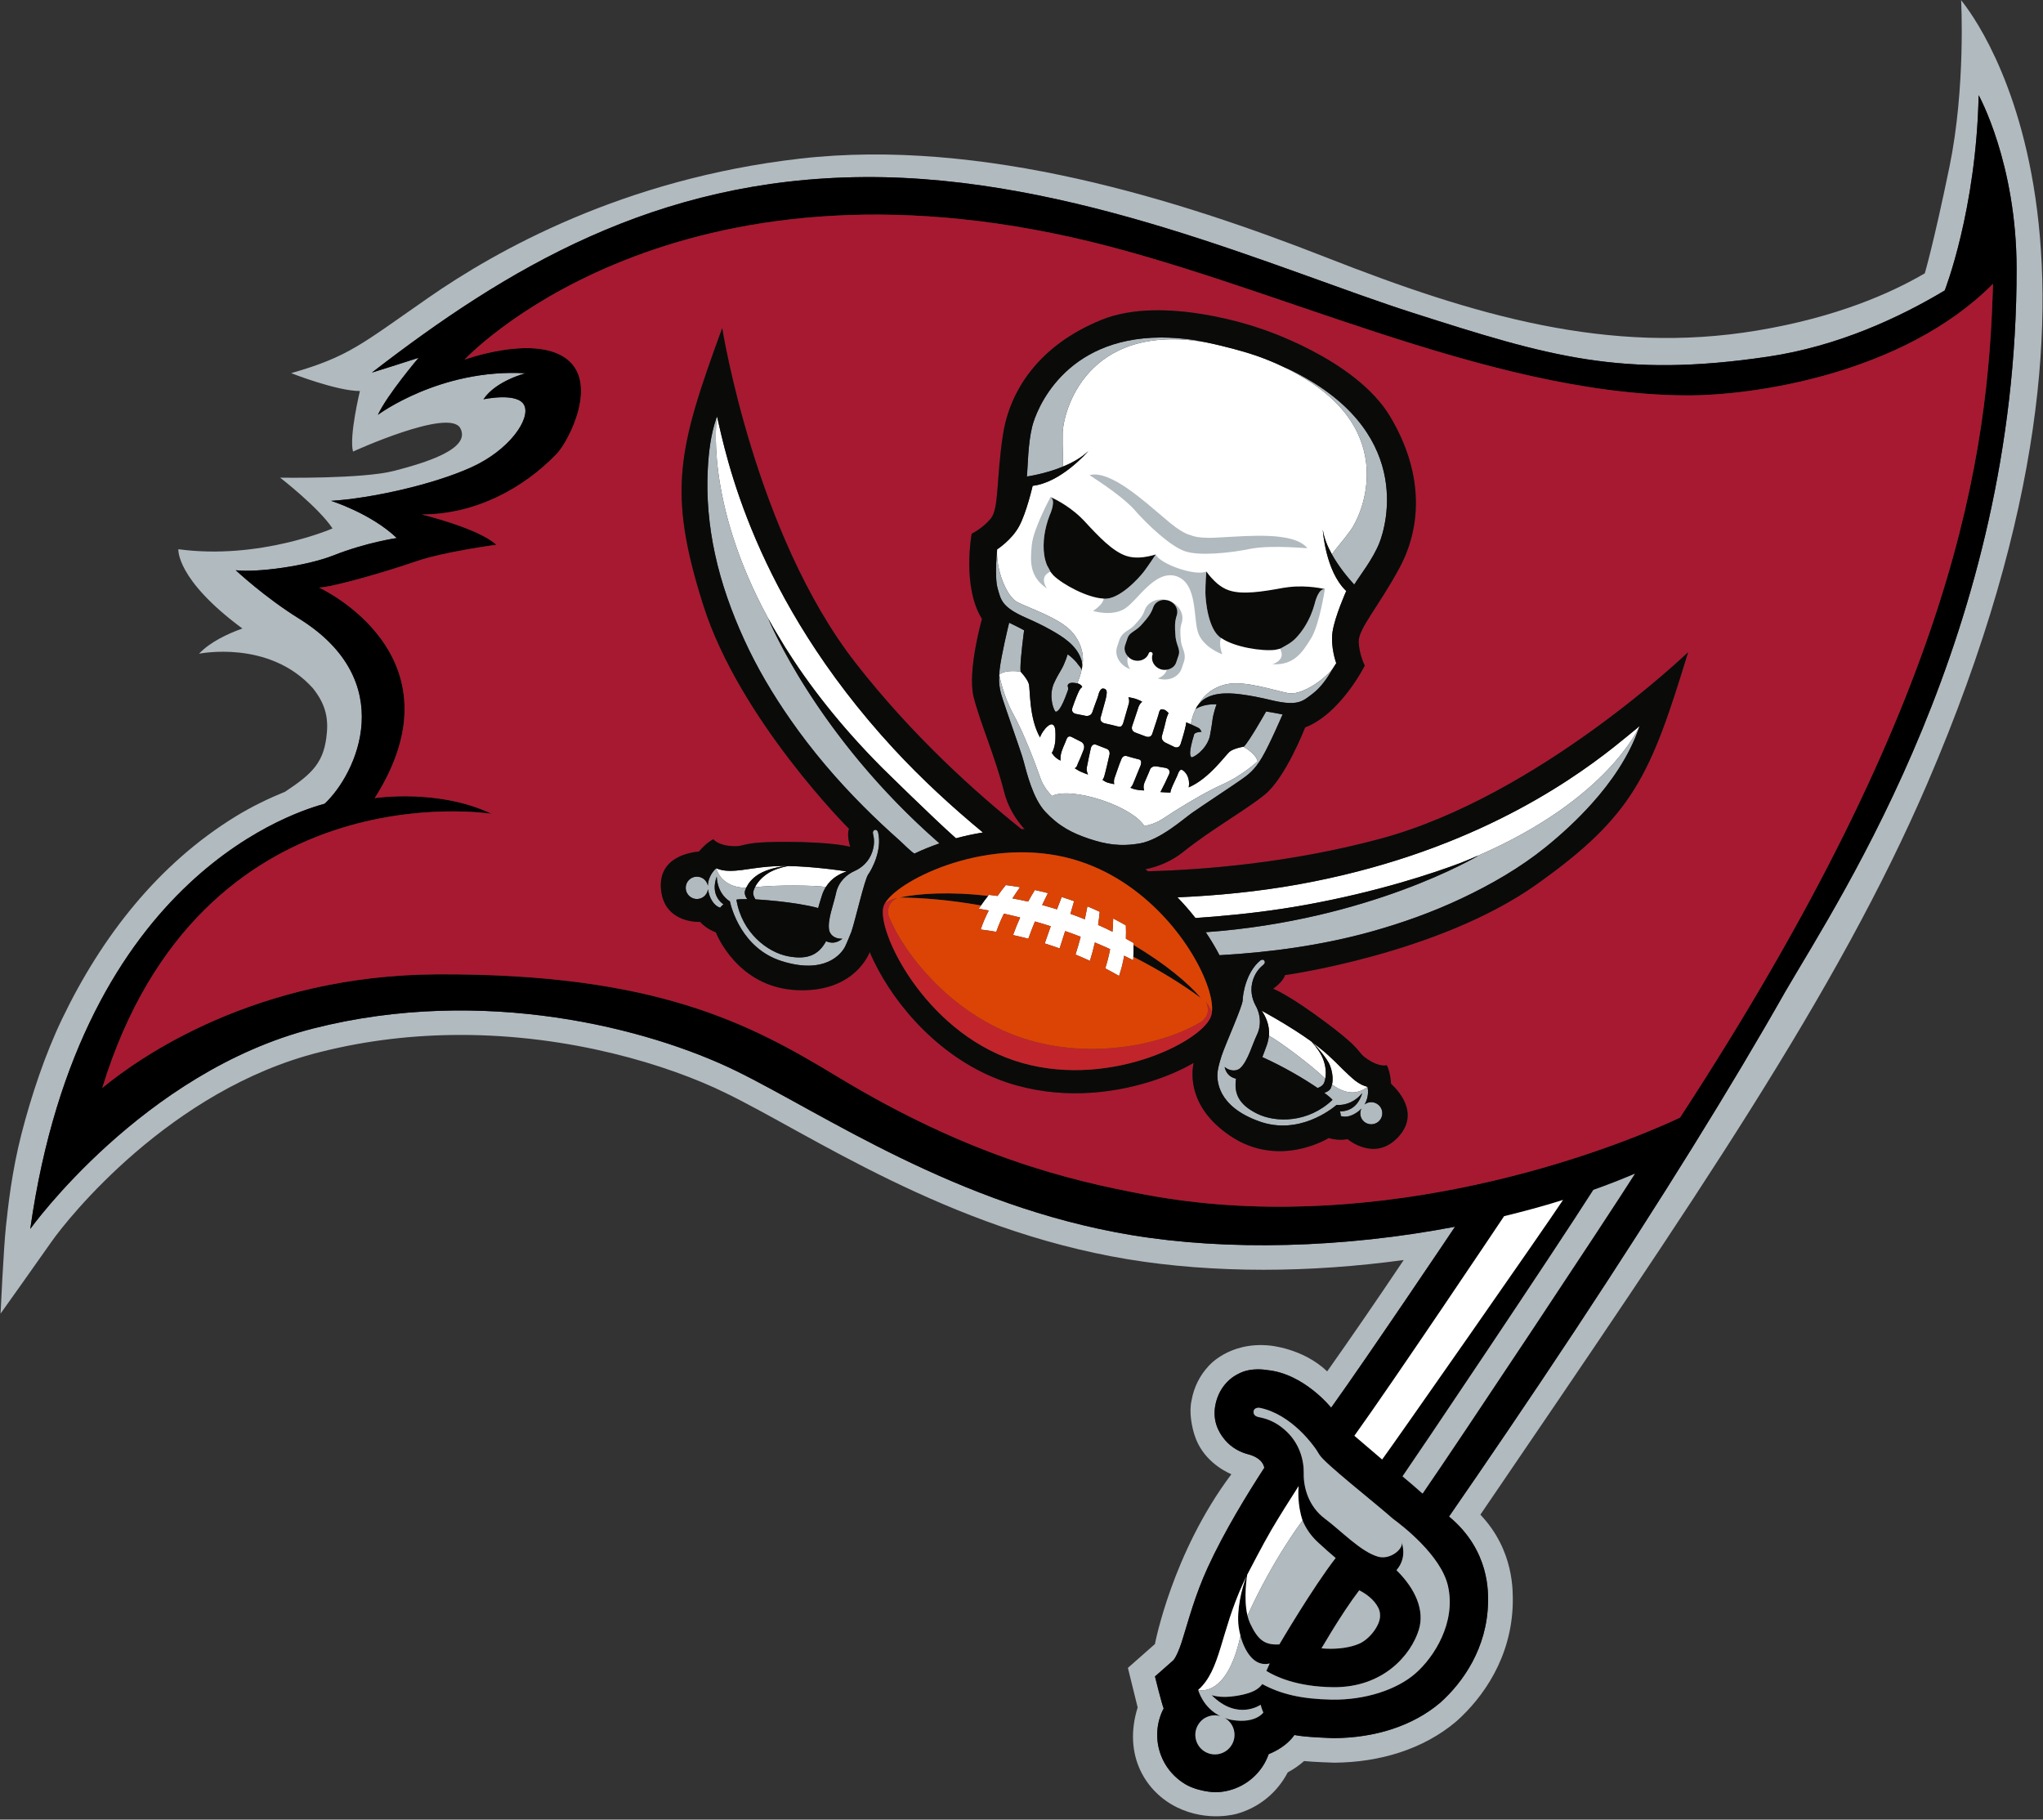 <svg width="576" height="513" viewBox="0 0 576 513" fill="none" xmlns="http://www.w3.org/2000/svg">
<rect x="0" y="0" width="576" height="513" fill="#333333" stroke="none"/>
<g clip-path="url(#clip0_879_3791)">
<path fill-rule="evenodd" clip-rule="evenodd" d="M444.126 374.962C431.065 394.719 418.645 412.935 408.535 427.549C420.233 437.22 419.534 449.404 419.534 451.715C419.308 464.67 412.411 474.34 406.094 479.993C398.236 486.69 387.498 489.937 376.167 490.02C375.836 490.02 367.729 489.771 364.944 489.131C363.747 490.885 361.436 493.019 357.678 494.548C357.265 495.733 356.695 496.918 355.948 498.044C352.855 502.69 347.723 505.274 342.496 505.274C342.496 505.274 337.198 505.12 333.536 502.596C328.843 499.502 326.259 494.358 326.259 489.119V488.977C326.271 486.476 326.875 483.94 328.084 481.641C327.539 480.349 325.631 472.633 325.631 472.633L330.621 468.236C331.024 467.999 332.256 466.139 333.643 461.386C335.112 456.752 336.867 449.866 340.541 441.842C345.222 431.65 351.717 421.101 356.458 413.801C355.996 411.466 353.542 410.387 351.776 409.961C349.797 409.427 347.355 408.278 345.413 406.014C343.373 403.644 341.81 400.301 342.686 395.987C343.551 391.732 346.218 388.663 349.335 387.229V387.217C352.867 385.38 357.228 386.257 357.228 386.257C367.622 387.217 375.302 396.864 375.302 396.864C385.649 382.429 409.72 346.624 410.23 345.842C378.68 351.874 346.087 352.692 319.018 348.2C269.797 340.034 231.93 313.83 207.467 301.883C183.005 289.948 136.404 277.717 88.332 289.948C40.273 302.179 8.533 346.458 8.533 346.458C22.886 245.338 85.523 228.295 91.532 226.588C100.658 218.043 112.629 191.969 84.279 174.38C74.596 168.371 66.465 160.763 66.465 160.763C72.403 161.462 86.329 159.625 94.057 156.567C103.337 152.905 111.87 151.684 111.87 151.684C104.546 144.703 93.357 141.207 93.357 141.207C104.534 140.508 122.003 136.668 132.824 131.773C143.645 126.89 149.583 118.155 147.829 114.315C146.087 110.463 136.309 112.573 136.309 112.573C139.805 107.334 148.184 105.236 148.184 105.236C124.089 103.838 106.537 116.958 106.537 116.958C109.215 111.21 118.021 100.875 118.021 100.875C114.679 101.977 105.423 104.869 104.842 105.047C142.566 75.915 184.676 50.303 243.675 49.924C302.662 49.532 360.132 75.974 398.425 88.229C436.743 100.484 457.07 106.67 498.444 100.555C518.248 97.616 535.589 89.497 548.293 81.888C548.293 81.888 557.182 59.287 557.858 26.836C557.858 26.836 568.512 45.941 568.559 75.69C568.666 177.782 519.196 252.342 503.386 279.484C488.275 306.185 468.411 338.162 444.126 374.962ZM552.915 0.051C552.915 0.051 554.255 24.596 549.62 47.067C545.14 68.78 542.675 77.053 542.675 77.053C533.193 82.611 517.845 89.45 495.409 93.183C453.537 100.164 415.539 88.916 374.058 72.632C332.564 56.347 277.05 38.806 225.542 44.721C175.598 50.457 139.864 70.688 120.866 83.879C101.867 97.059 98.371 100.543 82.086 105.201C82.086 105.201 94.886 110.238 101.476 110.238C101.476 110.238 98.371 123.05 99.532 127.305C99.532 127.305 126.673 114.896 129.778 120.715C132.883 126.534 120.083 130.422 111.171 132.733C102.258 135.068 78.981 134.665 78.981 134.665C78.981 134.665 89.897 143.115 93.749 148.982C93.749 148.982 73.174 157.942 50.288 154.837C50.288 154.837 49.529 163.311 68.338 177.189C64.332 178.623 59.26 180.946 56.119 184.3C56.119 184.3 75.828 180.235 88.214 194.031C91.473 198.12 92.54 201.782 92.172 206.404C91.497 214.784 88.285 217.984 80.391 223.198C75.876 225.035 71.076 227.335 66.442 230.167C44.646 243.56 28.705 263.945 17.517 287.234C12.67 297.32 8.794 309.042 6.056 319.673C3.319 330.363 2.311 339.857 1.671 345.783C1.031 351.697 0.154 370.34 0.154 370.34C0.154 370.34 9.932 356.639 14.519 350.073C19.081 343.531 48 307.169 90.122 296.633C103.597 293.208 117.014 291.773 129.838 291.773C160.664 291.75 188.196 300.117 204.493 308.094C228.149 319.542 267.011 346.565 317.963 355.015C329.958 356.994 342.887 357.978 356.292 357.978C369.151 357.978 382.461 357.042 395.759 355.229C388.245 366.44 381.039 376.918 374.188 386.624C367.243 380.011 357.821 379.323 357.821 379.323C346.395 378.245 340.672 385.202 340.672 385.202C338.36 387.703 336.63 390.95 335.954 394.778C335.148 398.322 336.108 402.448 336.773 404.544C338.953 411.466 344.867 414.618 347.166 415.626C330.467 437.872 325.619 463.485 325.619 463.496L317.998 470.216L320.748 481.356C316.505 495.022 323.166 505.274 331.806 509.517C340.576 513.831 348.766 511.33 348.766 511.33C353.921 509.884 358.591 506.637 361.767 501.872C362.255 501.149 362.68 500.414 363.059 499.68C364.837 498.72 366.366 497.641 367.67 496.479C370.076 496.752 376.239 496.942 376.239 496.942C388.873 496.835 401.222 493.256 410.645 485.256C418.064 478.619 426.23 467.3 426.514 451.833C426.514 448.93 427.048 437.22 417.377 427.016C478.403 337.415 518.023 279.732 543.315 221.041C610.326 65.473 553.164 0.608 552.915 0.051Z" fill="#B1BABF"/>
<path fill-rule="evenodd" clip-rule="evenodd" d="M351.764 455.341C351.753 455.365 351.741 455.401 351.729 455.424C351.717 455.436 351.717 455.448 351.717 455.46C351.729 455.436 351.741 455.413 351.753 455.389C351.753 455.365 351.764 455.353 351.764 455.341ZM473.649 315.086C446.793 327.602 384.821 348.354 323.106 336.834C301.631 332.828 273.364 326.12 235.983 303.459C211.462 288.609 184.984 274.41 123.26 274.683C72.131 274.932 39.289 298.102 28.836 306.719C56.581 216.194 138.596 229.432 138.596 229.432C123.627 222.25 105.66 225 105.66 225C131.355 184.573 89.956 165.645 89.956 165.645C93.44 165.645 109.156 161.106 117.18 158.309C125.215 155.524 139.959 153.592 139.959 153.592C134.815 148.863 118.922 145.047 118.922 145.047C133.938 145.047 147.532 137.77 156.99 127.921C160.285 124.496 169.304 107.346 159.076 100.697C149.666 94.581 130.999 101.373 130.987 101.384C131.011 101.361 186.869 41.177 302.14 66.895C356.825 79.103 418.467 111.127 475.38 111.47C494.509 111.589 536.713 105.378 561.899 80.027C560.571 128.193 551.599 195.654 473.649 315.086ZM401.092 421.066C401.021 421.006 400.914 420.935 400.855 420.888C399.397 419.561 397.514 417.96 395.427 416.218C398.828 411.371 437.797 353.427 449.223 335.459C453.218 334.049 457.104 332.508 460.944 330.896C453.218 343.116 411.059 406.642 401.092 421.066ZM399.053 471.792C393.768 476.402 384.784 479.341 375.397 479.164C367.03 478.998 361.151 477.647 355.83 474.755C355.806 474.814 355.794 474.861 355.783 474.933C355.367 475.288 354.526 477.22 348.376 478.133C344.25 478.808 341.857 477.979 341.607 477.896C348.861 485.232 355.427 480.61 355.427 480.61C355.736 481.89 356.185 482.802 356.185 482.802C356.185 482.802 354.006 486.003 347.367 484.9C346.561 484.77 345.874 484.544 345.198 484.296C345.329 484.367 345.447 484.414 345.578 484.497C348.126 486.168 348.813 489.593 347.143 492.13C345.447 494.678 342.034 495.365 339.487 493.694C336.949 492.011 336.25 488.586 337.933 486.05C339.308 483.964 341.821 483.146 344.084 483.822C339.107 481.427 337.827 476.426 337.827 476.426C344.191 470.784 343.99 460.568 350.484 446.37C350.781 445.718 351.113 445.054 351.433 444.39C351.433 444.414 351.421 444.438 351.409 444.461C349.998 447.993 348.647 454.061 349.204 458.482C349.323 459.442 349.514 460.319 349.738 461.173V461.184C349.833 461.576 352.013 470.405 357.975 468.971C357.916 469.101 357.05 471.045 357.038 471.069C359.646 472.693 365.619 475.525 375.788 475.656C390.07 475.845 397.88 466.448 400.025 459.454C401.71 454.014 399.101 447.97 393.72 442.672C395.296 440.847 396.256 438.3 395.202 434.79C395.688 436.414 392.642 439.306 389.43 439.021C389.133 438.998 388.849 438.95 388.553 438.867C383.705 437.516 378.182 431.614 373.501 428.118C368.843 424.621 367.48 419.205 367.575 415.365C367.646 411.525 366.342 406.974 362.68 403.525C359.018 400.077 355.736 399.744 354.692 399.472C353.637 399.188 353.341 398.535 353.447 397.836C353.662 396.686 355.143 396.9 355.143 396.9C364.032 398.677 370.526 407.485 371.96 410.067C373.287 412.438 387.32 423.401 392.748 428.201C395.285 430.049 406.271 438.476 408.239 447.116C410.574 457.427 404.329 467.193 399.053 471.792ZM383.219 448.349C384.962 449.214 387.462 450.909 388.636 453.362C388.944 454.014 389.086 454.642 389.086 455.341C389.265 458.21 385.91 462.405 382.935 463.507C380.778 464.396 377.922 464.835 375.16 464.823C374.283 464.823 373.418 464.787 372.576 464.704C373.359 463.389 374.307 461.789 375.362 460.07C377.732 456.195 380.672 451.679 383.219 448.349ZM358.473 431.294C360.82 427.312 363.284 423.401 365.785 419.513C365.904 419.337 366.022 419.158 366.141 418.98C366.034 419.798 365.75 424.242 367.243 428.651C368.108 430.761 369.483 432.894 371.652 434.885C373.596 436.675 375.219 438.109 376.57 439.235C370.006 447.721 360.701 463.59 360.701 463.59C356.718 463.827 354.727 462.512 352.477 457.712C352.156 457.024 351.907 456.266 351.717 455.472V455.46C350.532 450.518 351.61 444.153 351.635 443.975C351.8 443.644 356.221 435.11 358.473 431.294ZM424.073 342.867C429.525 341.539 434.917 340.094 440.215 338.434C440.369 338.387 440.524 338.339 440.677 338.28C435.261 346.494 392.618 407.507 389.679 411.466C389.442 411.276 382.117 405.006 381.858 404.781C392.725 389.682 423.457 343.803 424.073 342.867ZM557.858 26.836C557.182 59.286 548.293 81.888 548.293 81.888C535.589 89.497 518.248 97.615 498.444 100.555C457.07 106.67 436.743 100.484 398.425 88.229C360.132 75.974 302.662 49.532 243.675 49.923C184.676 50.303 142.566 75.915 104.842 105.047C105.423 104.869 114.679 101.977 118.021 100.875C118.021 100.875 109.215 111.21 106.537 116.958C106.537 116.958 124.089 103.838 148.184 105.236C148.184 105.236 139.805 107.334 136.309 112.573C136.309 112.573 146.087 110.463 147.829 114.315C149.583 118.155 143.645 126.89 132.824 131.773C122.003 136.667 104.534 140.508 93.357 141.207C93.357 141.207 104.546 144.703 111.87 151.684C111.87 151.684 103.337 152.905 94.057 156.567C86.329 159.625 72.403 161.462 66.465 160.762C66.465 160.762 74.596 168.371 84.279 174.38C112.629 191.968 100.658 218.043 91.532 226.588C85.523 228.295 22.886 245.338 8.533 346.458C8.533 346.458 40.273 302.179 88.332 289.948C136.403 277.717 183.005 289.948 207.467 301.883C231.93 313.83 269.797 340.034 319.018 348.2C346.087 352.692 378.68 351.874 410.23 345.842C409.72 346.624 385.649 382.429 375.302 396.864C375.302 396.864 367.622 387.217 357.228 386.257C357.228 386.257 352.867 385.38 349.335 387.217V387.229C346.218 388.663 343.551 391.732 342.686 395.987C341.81 400.301 343.373 403.643 345.413 406.014C347.355 408.277 349.797 409.427 351.776 409.96C353.542 410.387 355.996 411.466 356.458 413.8C351.717 421.101 345.222 431.649 340.541 441.842C336.867 449.866 335.112 456.752 333.643 461.386C332.256 466.138 331.024 467.999 330.621 468.236L325.631 472.633C325.631 472.633 327.539 480.349 328.084 481.641C326.875 483.94 326.271 486.476 326.259 488.977V489.119C326.259 494.358 328.843 499.502 333.536 502.596C337.198 505.119 342.496 505.273 342.496 505.273C347.723 505.273 352.855 502.69 355.948 498.044C356.695 496.918 357.265 495.733 357.678 494.547C361.436 493.019 363.747 490.885 364.944 489.131C367.729 489.771 375.836 490.02 376.167 490.02C387.498 489.937 398.236 486.69 406.094 479.993C412.411 474.34 419.308 464.67 419.534 451.715C419.534 449.404 420.233 437.22 408.535 427.549C418.645 412.935 431.065 394.719 444.126 374.962C468.411 338.162 488.275 306.185 503.386 279.484C519.196 252.342 568.666 177.782 568.559 75.689C568.512 45.941 557.858 26.836 557.858 26.836ZM351.729 455.424C351.717 455.436 351.717 455.448 351.717 455.46C351.729 455.436 351.741 455.413 351.753 455.389C351.753 455.365 351.764 455.353 351.764 455.341C351.753 455.365 351.741 455.401 351.729 455.424Z" fill="black"/>
<path fill-rule="evenodd" clip-rule="evenodd" d="M433.07 249.426C405.477 268.946 362.277 274.908 362.277 274.908C361.791 276.78 358.935 278.748 358.935 278.748C358.935 278.748 363.356 280.383 374.212 288.549C385.056 296.715 382.117 296.312 385.578 298.647C389.039 300.97 391.006 300.318 391.006 300.318C392.049 302.416 392.181 305.533 392.181 305.533C393.625 306.896 400.701 313.652 394.123 320.644C387.533 327.637 379.925 321.142 379.925 321.142C377.234 321.711 374.615 320.822 374.615 320.822C374.615 320.822 360.535 329.687 346.551 320.028C335.172 312.182 335.859 302.878 336.524 299.666C332.683 301.871 328.558 303.589 324.328 304.917C312.914 308.496 298.348 309.977 283.877 305.166C274.372 301.966 266.502 296.419 260.291 290.268C254.069 284.105 249.471 277.302 246.472 271.174C246.022 270.238 245.595 269.314 245.216 268.413C244.22 270.783 239.456 279.78 224.7 279.139C207.716 278.404 201.826 262.842 201.826 262.842C201.826 262.842 199.207 261.965 197.405 259.903C197.405 259.903 187.426 260.496 186.383 250.943C185.352 241.39 195.082 240.276 197.062 240.063C197.062 240.063 199.029 237.645 201.127 236.602C201.127 236.602 202.312 238.321 206.472 238.546C210.632 238.771 208.048 237.313 221.631 237.349C235.213 237.373 239.717 238.748 239.717 238.748C239.717 238.748 238.626 235.453 239.373 233.663C239.373 233.663 208.522 202.848 198.294 170.635C188.066 138.421 191.195 126.474 203.616 92.507C203.616 92.507 212.825 150.38 241.091 186.741C257.222 207.494 275.367 223.672 287.989 233.746C288.274 233.746 288.57 233.758 288.855 233.758C286.164 230.759 284.114 227.239 283.094 223.21C280.57 213.254 276.434 203.998 274.537 196.626C272.641 189.242 276.86 174.487 276.86 174.487C271.195 165.408 273.957 150.463 273.957 150.463C273.957 150.463 277.026 149.005 279.361 146.172C281.684 143.328 280.878 134.937 282.774 122.587C284.671 110.237 292.706 97.461 310.508 90.196C328.215 82.966 354.81 92.448 355.047 92.531C355.284 92.602 382.224 101.076 391.99 117.526C401.803 134.06 400.499 149.112 394.562 160.098C388.625 171.097 382.911 177.295 383.065 180.969C383.207 184.632 384.784 187.642 384.784 187.642C384.784 187.642 377.981 201.236 367.966 205.076C367.966 205.076 362.431 219.382 356.458 224.122C350.508 228.863 341.619 233.746 333.595 240.17C330.431 242.706 326.792 244.27 322.917 245.065C323.178 245.254 323.427 245.444 323.687 245.633C339.818 245.207 363.948 243.251 389.205 236.46C433.685 224.49 475.937 183.885 475.937 183.885C465.366 218.469 460.648 229.894 433.07 249.426ZM475.38 111.47C418.467 111.126 356.825 79.102 302.141 66.895C186.869 41.176 131.011 101.36 130.987 101.384C130.999 101.372 149.666 94.581 159.076 100.697C169.304 107.345 160.285 124.495 156.99 127.92C147.532 137.769 133.938 145.046 118.922 145.046C118.922 145.046 134.815 148.863 139.959 153.592C139.959 153.592 125.215 155.523 117.18 158.309C109.156 161.106 93.44 165.645 89.956 165.645C89.956 165.645 131.355 184.572 105.66 224.999C105.66 224.999 123.627 222.25 138.596 229.432C138.596 229.432 56.581 216.193 28.836 306.718C39.289 298.102 72.131 274.931 123.26 274.682C184.984 274.41 211.462 288.608 235.983 303.459C273.364 326.12 301.631 332.828 323.107 336.834C384.821 348.354 446.793 327.601 473.649 315.086C551.599 195.654 560.571 128.193 561.899 80.027C536.713 105.378 494.509 111.588 475.38 111.47Z" fill="#A71930"/>
<path fill-rule="evenodd" clip-rule="evenodd" d="M351.431 444.389C351.431 444.412 351.419 444.436 351.408 444.46C349.996 447.992 348.646 454.059 349.202 458.482C349.32 459.441 349.511 460.319 349.736 461.171V461.184C346.405 476.485 339.957 476.734 338.251 476.508C337.978 476.472 337.824 476.424 337.824 476.424C344.187 470.784 343.986 460.568 350.482 446.368C350.778 445.716 351.111 445.052 351.431 444.389ZM366.14 418.977C366.04 419.796 365.746 424.238 367.242 428.648C367.23 428.659 359.014 439.4 351.716 455.47C351.832 455.167 351.769 455.315 351.725 455.427C351.72 455.438 351.717 455.448 351.713 455.458C350.532 450.517 351.609 444.152 351.633 443.974C351.798 443.642 356.218 435.109 358.471 431.29C360.818 427.309 363.283 423.398 365.785 419.51C365.904 419.333 366.021 419.155 366.14 418.977ZM440.676 338.285C435.26 346.498 392.614 407.503 389.676 411.462C389.438 411.272 382.113 405.002 381.854 404.777C392.723 389.678 423.454 343.807 424.07 342.871C429.523 341.544 434.917 340.098 440.214 338.439C440.369 338.391 440.524 338.344 440.676 338.285ZM370.058 293.856C370.058 293.856 372.445 295.771 372.644 295.921C373.552 296.608 375.498 298.409 376.394 299.289C377.132 300.018 377.871 300.747 378.601 301.484C379.137 302.028 381.359 304.124 382.111 304.684C382.681 305.109 383.26 305.483 383.859 305.777C384.408 306.046 384.977 306.258 385.579 306.404L385.523 306.444C384.287 307.371 382.834 307.979 381.271 307.979C380.734 307.979 380.152 307.9 379.632 307.774C378.903 307.596 378.205 307.331 377.537 306.987C377.117 306.768 376.704 306.533 376.308 306.268C376.065 306.105 375.82 305.929 375.57 305.74C375.565 305.733 375.556 305.714 375.551 305.71C375.621 305.388 375.677 305.046 375.699 304.662C375.783 303.27 375.495 301.673 374.975 300.385C374.106 298.107 370.144 293.929 370.058 293.856ZM355.721 284.943C355.917 285.054 356.104 285.151 356.308 285.266C357.273 285.809 358.241 286.346 359.199 286.897C361.219 288.062 363.212 289.271 365.174 290.531C366.574 291.43 367.964 292.354 369.316 293.324C369.489 293.452 369.661 293.579 369.831 293.706C371.153 295.177 372.5 297.067 373.125 298.822C373.861 300.846 373.912 302.716 373.649 304.086C369.353 299.952 360.319 293.312 357.777 291.996C358.025 288.959 356.769 286.466 355.721 284.943ZM283.571 249.523C284.942 249.7 286.281 249.901 287.592 250.122C286.847 251.143 286.134 252.196 285.458 253.276C286.911 253.54 288.383 253.841 289.871 254.176C290.478 253.066 291.11 251.977 291.762 250.916C293.012 251.185 294.244 251.474 295.454 251.783C294.898 252.882 294.354 254.007 293.822 255.149C295.207 255.519 296.601 255.922 298.003 256.359C298.444 255.185 298.887 254.026 299.329 252.888C300.505 253.253 301.671 253.643 302.829 254.06C302.494 255.235 302.149 256.425 301.792 257.628C303.174 258.119 304.527 258.636 305.857 259.171C306.12 257.944 306.363 256.726 306.581 255.52C307.74 256.002 308.891 256.511 310.054 257.055C309.934 258.283 309.783 259.52 309.6 260.76C310.987 261.38 312.34 262.019 313.658 262.673C313.764 261.425 313.829 260.177 313.85 258.935C315.033 259.549 316.22 260.198 317.421 260.883C317.477 262.136 317.48 263.388 317.428 264.636C318.154 265.031 318.863 265.43 319.563 265.831C319.57 266.027 319.572 266.223 319.577 266.419C319.602 267.52 319.588 268.629 319.538 269.743C319.524 270.063 319.507 270.385 319.489 270.706C318.65 270.281 317.802 269.856 316.938 269.437C316.619 271.368 316.148 273.273 315.505 275.142C314.229 274.402 312.926 273.69 311.614 273.008C312.191 271.217 312.644 269.405 312.988 267.581C311.584 266.943 310.149 266.317 308.685 265.706C308.299 267.437 307.835 269.168 307.294 270.891C305.95 270.27 304.591 269.674 303.226 269.114C303.759 267.439 304.243 265.764 304.683 264.098C303.25 263.545 301.793 263.008 300.313 262.489C299.808 264.107 299.285 265.741 298.744 267.385C297.351 266.885 295.957 266.415 294.547 265.977C295.105 264.339 295.673 262.722 296.246 261.127C294.753 260.652 293.267 260.205 291.789 259.785C291.136 261.376 290.511 262.999 289.928 264.655C288.505 264.274 287.06 263.93 285.617 263.613C286.217 261.922 286.891 260.273 287.621 258.665C286.081 258.275 284.555 257.912 283.047 257.579C282.229 259.231 281.505 260.938 280.891 262.701C279.433 262.449 277.964 262.236 276.495 262.053C277.102 260.196 277.87 258.41 278.767 256.696C277.819 256.515 276.879 256.344 275.951 256.183C276.153 255.878 276.358 255.576 276.565 255.276C277.206 254.348 277.872 253.449 278.566 252.58C278.646 252.478 278.725 252.374 278.808 252.274C279.612 252.369 280.427 252.476 281.249 252.593C281.977 251.538 282.752 250.514 283.571 249.523ZM462.26 204.674C462.038 205.191 453.251 225.375 416.702 241.23C415.077 241.936 413.419 242.637 411.682 243.322C404.252 246.117 388.607 251.404 367.917 255.14C359.553 256.65 351.091 257.68 342.625 258.391C341.947 258.447 337.04 258.807 337.04 258.807C335.5 256.834 333.812 254.889 331.966 252.978C343.184 252.483 354.701 251.37 366.006 249.338C412.646 240.957 441.29 221.451 455.024 210.605C456.279 209.612 457.385 208.712 458.395 207.88C460.751 205.971 462.216 204.762 462.26 204.674ZM220.657 244.137C221.073 244.134 221.903 244.151 221.84 244.158C219.667 244.278 216.227 245.075 214.037 246.391C214.025 246.396 214.013 246.407 214 246.416C212.747 247.146 211.411 248.372 210.729 249.661C210.684 249.745 210.435 250.214 210.368 250.29C203.238 250.29 201.962 244.892 201.936 244.794C202.525 245.046 203.124 245.219 203.74 245.335L204.231 245.414C204.725 245.48 205.233 245.51 205.756 245.511C207.946 245.532 210.219 245.118 212.587 244.788C215.26 244.415 217.958 244.15 220.657 244.137ZM222.166 244.154C223.1 244.173 224.033 244.202 224.966 244.248C226.438 244.319 227.908 244.425 229.377 244.556C232.333 244.82 235.773 245.213 238.706 245.677C236.945 246.262 234.519 247.414 232.885 249.999C232.863 250.021 232.839 250.045 232.821 250.066C229.987 249.577 218.778 249.43 212.861 250.129C213.476 248.88 214.644 247.418 216.449 246.246C218.005 245.225 220.228 244.529 222.166 244.154ZM202.142 117.382C204.694 128.119 212.276 168.098 251.965 211.093C259.817 219.6 268.405 227.488 277.121 234.697C274.49 235.123 271.948 235.672 269.526 236.333C263.427 230.958 249.321 217.06 248.584 216.336L248.554 216.307C236.746 204.42 227.931 192.998 221.299 182.379C219.917 180.117 218.843 178.254 217.986 176.86L216.673 174.5C198.366 140.969 202.142 117.382 202.142 117.382ZM281.717 190.193C283.573 188.639 287.752 189.363 287.752 189.363C287.752 189.363 289.627 191.334 290.069 192.808C290.499 194.292 290.055 202.378 293.249 207.941V207.809C293.249 207.809 293.407 207.221 294.085 206.212C294.769 205.201 296.097 203.769 296.894 204.334C297.69 204.898 297.583 206.488 297.564 208.191C297.551 209.893 296.977 211.712 296.546 212.228C296.546 212.228 297.209 213.585 299.012 214.444C299.012 214.444 298.936 213.796 299.067 212.871C299.352 211.239 300.172 209.893 300.697 208.409C300.857 207.89 301.364 207.355 302.12 207.761C302.135 207.761 303.625 208.538 304.947 209.198C305.1 209.31 306.018 210.01 305.528 211.328C305.505 211.377 305.5 211.404 305.486 211.441C305.467 211.501 305.44 211.552 305.421 211.613C304.926 212.856 304.505 213.992 303.871 215.304C303.871 215.304 303.546 216.516 302.977 216.567C302.977 216.567 304.088 217.296 304.588 217.507C305.352 217.83 306.304 218.24 306.773 218.356C306.773 218.356 306.266 217.572 306.394 216.451C306.699 214.853 307.172 212.654 307.575 210.814C307.713 210.381 308.102 209.65 308.991 209.93C309.991 210.342 311.009 210.733 312.028 211.105C312.884 211.464 312.877 212.309 312.843 212.594C312.376 214.627 311.852 217.062 311.296 219.007C311.169 219.303 310.991 219.719 310.843 219.872C310.843 219.872 311.759 220.516 312.376 220.678C312.986 220.838 314.149 221.074 314.149 221.074C314.149 221.074 313.926 220.287 314.208 219.449C314.213 219.432 314.213 219.418 314.213 219.398C314.667 218.099 315.123 216.795 315.584 215.485C315.694 215.149 316.019 214.408 316.204 213.927C316.303 213.684 316.699 212.939 317.606 213.131C318.802 213.49 320.004 213.821 321.211 214.122C322.105 214.386 321.593 215.756 321.593 215.756C321.593 215.756 320.298 218.939 319.46 220.99C319.45 220.986 319.168 221.708 318.705 222.087C318.705 222.087 319.537 222.456 320.161 222.58C321.477 222.84 322.259 222.815 322.589 222.838C322.589 222.838 322.183 221.856 322.66 220.683C322.688 220.634 322.701 220.574 322.72 220.52C323.121 219.592 323.538 218.664 323.922 217.733C324.034 217.47 324.134 217.205 324.238 216.939C324.373 216.536 325.012 215.877 326.065 216.064C326.1 216.067 326.123 216.062 326.156 216.067C326.995 216.224 327.834 216.365 328.674 216.494C328.683 216.504 330.186 216.812 329.637 218.22C328.877 219.907 328.072 221.599 327.169 223.301C328.107 223.374 329.054 223.428 330.001 223.454C330.001 223.454 329.882 223.37 330.271 222.317C330.66 221.266 331.799 219.025 331.912 218.692C332.026 218.363 332.461 217.062 333.008 216.997C333.559 216.939 335.704 218.657 335.146 221.972C341.042 219.454 345.544 212.754 346.783 211.841C347.866 211.043 350.03 210.61 350.574 210.51C351.485 211.034 354.128 212.691 354.577 214.643C354.577 214.643 350.135 218.731 344.665 221.14C339.188 223.551 330.905 228.773 327.641 230.949C326.405 231.771 324.724 232.481 322.6 232.873C321.275 230.509 316.667 227.592 310.762 225.608C304.588 223.534 298.919 223.134 296.607 224.419C294.921 222.692 293.893 220.967 293.365 219.447C292.081 215.744 288.615 206.578 285.708 201.357C282.796 196.133 281.717 190.193 281.717 190.193ZM299.604 122.22C299.723 116.068 306.229 90.753 339.972 96.501C346.194 97.793 351.184 99.298 352.487 99.713C352.618 99.76 352.736 99.796 352.867 99.843C353.507 100.045 354.384 100.329 355.44 100.72C355.747 100.839 356.067 100.957 356.398 101.088C356.837 101.254 357.299 101.431 357.785 101.633C358.425 101.894 359.101 102.178 359.812 102.486C360.511 102.806 361.246 103.138 362.006 103.505C363.652 104.3 365.406 105.236 367.172 106.303C367.35 106.397 367.527 106.504 367.693 106.611C367.753 106.634 367.8 106.67 367.847 106.705C381.584 115.061 385.353 125.266 385.353 133.704C385.353 141.123 382.437 147.192 380.837 149.432C378.585 152.56 376.559 154.706 375.516 156.282C374.271 154.054 373.311 151.683 372.944 149.313L372.944 149.322L372.946 149.349C372.993 150.049 373.795 160.813 379.274 166.34L379.557 166.617C379.557 166.617 376.369 173.74 375.705 178.066C375.053 182.404 376.736 186.967 376.736 186.967C376.736 186.967 376.31 187.654 375.693 188.602C372.329 192.572 366.437 196.01 363.273 195.429C359.681 194.765 351.03 191.826 346.016 192.857C341.904 193.71 339.426 196.033 338.064 198.38C338.064 198.38 338.075 198.368 338.087 198.368C337.72 198.807 337.376 199.293 337.139 199.861C337.139 199.861 336.072 201.722 335.776 204.211C335.042 203.891 334.413 203.642 334.413 203.642C334.425 203.773 334.425 203.95 334.389 204.14C334.342 204.507 334.176 205.1 334.154 205.183C334.141 205.313 334.129 205.408 334.106 205.444C334.022 205.776 333.927 206.107 333.844 206.439C333.514 207.648 333.217 208.632 332.837 209.817C332.825 209.829 332.801 209.864 332.789 209.9C332.41 211.026 331.272 210.659 331.272 210.659C331.261 210.659 331.143 210.611 331.143 210.611C330.312 210.196 329.4 209.758 328.452 209.307C328.452 209.307 327.385 208.75 327.551 207.648C327.539 207.624 327.551 207.601 327.563 207.565C327.575 207.518 327.563 207.482 327.588 207.447C327.622 207.352 327.646 207.233 327.681 207.15C327.978 206.084 328.606 203.796 328.689 203.263C328.795 202.635 329.21 201.485 329.471 201.035C329.293 200.857 328.843 200.371 328.452 200.181C328.12 200.015 327.764 199.944 327.278 199.98C327.101 200.134 326.804 200.596 326.792 200.845C326.781 200.987 326.402 202.173 325.986 203.476C325.561 204.792 325.074 206.238 324.861 206.89C324.625 207.601 324.114 207.755 323.699 207.755C323.441 207.755 323.223 207.695 323.131 207.665L323.083 207.648C322.254 207.316 321.127 206.913 320.238 206.581C320.18 206.57 320.132 206.534 320.072 206.522C319.006 206.119 319.077 205.207 319.148 204.839C319.61 203.464 320.203 201.722 320.653 200.359C320.748 200.039 320.866 199.719 320.961 199.387C320.961 199.376 320.973 199.364 320.985 199.34C321.021 199.198 321.423 198.178 322.04 197.87C321.637 197.562 320.831 197.242 320.228 197.029C319.503 196.792 318.212 196.567 318.141 196.555C318.354 197.017 318.402 197.823 318.295 198.226C318.14 198.759 316.718 203.725 316.659 203.915C316.588 204.104 316.339 204.697 315.948 204.839C315.569 204.981 314.502 204.638 314.502 204.638C314.431 204.626 314.383 204.614 314.324 204.602C313.423 204.33 312.143 204.128 311.291 203.891C311.291 203.891 309.892 203.488 310.33 202.208C310.33 202.208 311.243 198.866 311.693 197.278C311.693 197.242 311.705 197.183 311.717 197.135C311.752 197.017 311.954 196.353 312.025 195.346C312.096 194.338 311.42 194.101 310.923 194.101C310.45 194.101 309.927 194.955 309.81 195.453C309.678 195.986 309.382 196.875 309.382 196.875L309.346 196.958C309.311 197.041 309.275 197.124 309.252 197.195C308.766 198.487 308.386 199.553 307.948 200.845C307.535 201.937 306.4 201.853 306.165 201.823L306.123 201.817C305.103 201.604 304.12 201.402 303.207 201.236C303.195 201.236 303.077 201.201 303.077 201.189C303.077 201.189 301.939 200.798 302.318 199.672C302.318 199.636 302.318 199.601 302.342 199.565C302.746 198.392 303.089 197.444 303.563 196.27C303.693 195.962 304.167 194.836 304.44 194.398C304.724 193.959 305.103 193.722 305.103 193.722C305.116 193.461 304.724 192.975 304.013 192.727C303.931 192.703 303.835 192.679 303.729 192.655C304.143 191.624 304.665 190.202 304.914 189.005C305.696 186.101 305.601 182.012 302.235 178.161C298.857 174.309 290.17 171.441 286.923 169.805C283.663 168.169 280.736 160.312 281.127 154.883C281.127 154.883 285.216 152.252 287.302 148.4C289.411 144.56 291.142 136.963 291.142 136.963C299.023 136.075 306.395 127.683 306.847 127.162C304.89 129.046 302.33 130.457 299.675 131.547C299.817 129.746 299.521 126.711 299.604 122.22Z" fill="white"/>
<path fill-rule="evenodd" clip-rule="evenodd" d="M353.445 397.833C353.661 396.683 355.142 396.896 355.142 396.896C364.031 398.674 370.526 407.48 371.959 410.064C373.287 412.435 387.32 423.398 392.748 428.198C395.286 430.047 406.272 438.475 408.239 447.115C410.575 457.426 404.329 467.192 399.053 471.792C393.767 476.402 384.783 479.34 375.396 479.164C367.028 478.997 361.15 477.647 355.83 474.755C355.803 474.814 355.792 474.862 355.781 474.933C355.366 475.287 354.523 477.219 348.374 478.133C344.248 478.808 341.855 477.979 341.605 477.896C348.859 485.233 355.424 480.61 355.424 480.61C355.735 481.891 356.183 482.802 356.183 482.802C356.183 482.802 354.003 486.004 347.366 484.901C346.559 484.77 345.872 484.546 345.197 484.297C345.326 484.368 345.445 484.415 345.575 484.498C348.125 486.17 348.811 489.595 347.141 492.13C345.445 494.679 342.033 495.367 339.485 493.695C336.947 492.013 336.248 488.587 337.931 486.051C339.306 483.965 341.817 483.146 344.082 483.823C339.104 481.429 337.824 476.425 337.824 476.425C337.824 476.425 337.978 476.472 338.251 476.509C339.958 476.734 346.405 476.485 349.737 461.185C349.831 461.576 352.012 470.404 357.974 468.97C357.914 469.102 357.049 471.044 357.037 471.069C359.643 472.693 365.618 475.525 375.787 475.656C390.07 475.845 397.88 466.447 400.026 459.454C401.709 454.013 399.102 447.968 393.72 442.671C395.296 440.845 396.258 438.297 395.202 434.788C395.688 436.413 392.642 439.305 389.429 439.02C389.132 438.995 388.85 438.948 388.554 438.866C383.705 437.514 378.181 431.612 373.501 428.115C368.843 424.619 367.48 419.203 367.575 415.363C367.644 411.522 366.341 406.97 362.679 403.521C359.017 400.073 355.735 399.741 354.691 399.468C353.635 399.184 353.338 398.532 353.445 397.833ZM383.216 448.348C384.958 449.213 387.459 450.908 388.632 453.361C388.94 454.013 389.084 454.641 389.084 455.339C389.263 458.208 385.907 462.404 382.931 463.508C380.774 464.396 377.917 464.835 375.155 464.822C374.278 464.822 373.415 464.788 372.573 464.705C373.355 463.388 374.304 461.789 375.357 460.07C377.727 456.194 380.669 451.678 383.216 448.348ZM367.242 428.649C368.107 430.758 369.482 432.892 371.651 434.883C373.596 436.672 375.218 438.107 376.57 439.234C370.004 447.72 360.699 463.589 360.699 463.589C356.718 463.827 354.725 462.512 352.474 457.711C352.153 457.022 351.905 456.265 351.716 455.471C359.014 439.401 367.23 428.659 367.242 428.649ZM460.945 330.901C453.218 343.121 411.058 406.639 401.088 421.063C401.02 421.004 400.911 420.933 400.853 420.886C399.394 419.558 397.51 417.957 395.424 416.216C398.825 411.367 437.797 353.421 449.223 335.464C453.218 334.053 457.105 332.513 460.945 330.901ZM355.329 270.785C355.329 270.785 356.022 270.273 356.435 270.796C356.678 271.118 356.707 271.536 356.248 271.958C355.799 272.384 354.227 273.433 353.297 276.164C352.364 278.914 352.942 281.571 354.016 283.498C355.014 285.287 355.438 287.443 355.095 289.468C354.977 290.188 354.757 290.908 354.45 291.568C353.688 293.197 353.091 294.899 352.401 296.559C351.646 298.369 350.808 300.054 349.729 301.08C348.532 302.216 346.6 301.865 345.416 300.909C345.368 300.869 345.309 300.844 345.262 300.802C345.761 302.941 347.102 303.797 348.491 304.105C347.84 308.373 349.355 311.48 354.494 314C359.751 316.576 368.871 316.568 375.682 310.067C375 309.3 374.183 308.738 373.389 308.102C373.378 308.092 373.366 308.08 373.355 308.077C373.885 307.924 374.567 307.634 375.002 307.092C375.245 306.79 375.417 306.292 375.542 305.72L375.57 305.741C375.82 305.929 376.066 306.106 376.308 306.268C376.704 306.534 377.117 306.768 377.538 306.988C378.205 307.331 378.903 307.597 379.632 307.775C380.152 307.9 380.734 307.98 381.271 307.98C382.834 307.98 384.287 307.372 385.523 306.445C385.538 306.434 385.554 306.427 385.566 306.416C385.579 306.421 385.683 307.174 385.69 307.34C385.741 308.313 385.635 309.861 384.721 311.371C385.662 310.652 386.978 310.499 388.093 311.109C389.607 311.926 390.172 313.824 389.348 315.334C388.53 316.847 386.635 317.414 385.12 316.59C383.658 315.796 383.116 314.014 383.818 312.532C383.575 312.782 383.343 313.037 383.038 313.275C381.244 314.652 379.843 314.866 378.97 314.812C378.351 314.773 377.991 314.601 377.991 314.601C377.991 314.601 378.028 314.208 377.853 313.554C377.829 313.465 377.815 313.387 377.783 313.287C377.996 313.306 378.392 313.312 378.885 313.243C380.403 313.027 382.885 312.065 384.075 308.157C384.075 308.157 383.783 308.537 383.283 309.027C382.191 310.106 379.94 311.72 376.843 311.49C375.357 312.764 366.156 320.077 355.133 316.175C343.095 311.912 343.002 304.481 343.303 302.054C343.5 300.468 344.347 297.857 344.389 297.73C345.368 294.687 350.334 283.698 350.359 281.996C350.387 280.294 351.299 274.081 355.329 270.785ZM357.777 291.996C360.319 293.313 369.353 299.952 373.649 304.086C373.514 304.775 373.324 305.372 373.052 305.722C372.625 306.256 372.005 306.55 371.473 306.729C367.694 304.142 361.953 300.749 355.901 298.024C356.274 297.089 356.704 295.928 357.215 294.49C357.539 293.565 357.777 291.996 357.777 291.996ZM246.666 233.963C247.315 233.793 247.562 234.622 247.562 234.622C248.784 239.681 245.766 245.186 244.765 246.561C243.76 247.931 241.085 259.694 240.029 262.717C240.029 262.717 238.784 265.819 238.288 266.819C237.196 269.005 232.506 274.807 220.334 270.94C209.185 267.402 206.203 256.033 205.786 254.131C201.985 251.684 202.091 247.088 202.091 247.088C200.221 252.18 203.296 254.511 204.017 254.978C203.934 254.924 203.296 255.591 203.221 255.678C203.209 255.692 203.067 255.895 203.055 255.893C203.055 255.893 201.962 255.687 200.957 254.267C200.539 253.674 200.131 252.894 199.832 251.797C199.723 251.401 199.654 251.018 199.613 250.651C199.608 250.694 199.607 250.734 199.601 250.775C199.342 252.496 197.731 253.677 196.013 253.419C194.295 253.16 193.105 251.548 193.365 249.827C193.623 248.104 195.235 246.921 196.952 247.185C198.308 247.388 199.332 248.433 199.578 249.713C199.674 246.612 201.936 244.795 201.936 244.795C201.962 244.892 203.238 250.291 210.368 250.291C210.12 250.825 209.958 251.324 209.967 251.712C209.991 252.407 210.356 253.049 210.695 253.491L210.345 253.49C209.557 253.492 207.635 253.509 207.633 253.674C209.142 262.972 216.414 268.479 222.158 269.593C227.769 270.683 230.852 269.124 232.902 265.342C234.201 265.935 235.797 266.039 237.488 264.639C235.012 264.744 233.939 263.244 233.751 262.159C233.26 259.311 235.034 254.997 235.724 251.721C236.423 248.444 238.912 246.438 240.933 245.552C242.96 244.666 245.015 242.891 245.933 240.139C246.847 237.399 246.22 235.613 246.118 235C246.011 234.387 246.279 234.071 246.666 233.963ZM462.26 204.675C462.264 204.673 462.043 205.321 462.043 205.321C459.32 213.17 454.279 220.472 448.759 226.605C444.747 231.063 440.374 235.124 435.707 238.89C428.549 244.666 420.411 249.35 412.112 253.268C403.868 257.16 395.225 260.251 386.445 262.686C372.711 266.495 358.18 268.492 343.82 269.297C342.725 267.17 341.419 264.996 339.942 262.804C386.093 259.5 416.471 241.416 416.471 241.416L416.702 241.231C453.251 225.376 462.038 205.192 462.26 204.675ZM212.861 250.129C218.778 249.43 229.987 249.577 232.821 250.067C232.839 250.045 232.863 250.022 232.885 250C232.445 250.697 232.049 251.471 231.758 252.392C231.291 253.839 230.939 255.029 230.668 256C223.848 254.128 213 253.55 213 253.55C212.689 253.094 212.371 252.48 212.352 251.798C212.342 251.353 212.553 250.761 212.861 250.129ZM202.142 117.382C202.142 117.382 198.366 140.97 216.673 174.5L216.617 174.399L216.569 174.312C216.569 174.312 229.616 206.584 263.835 236.852L264.878 237.769C262.377 238.64 260.026 239.588 257.874 240.615C257.53 240.778 254.079 237.341 253.655 236.965C250.207 233.912 246.845 230.762 243.589 227.505C236.001 219.917 229.004 211.72 222.87 202.911C217.889 195.761 213.416 188.23 209.799 180.298C206.263 172.548 203.381 164.517 201.578 156.182C199.881 148.336 199.128 140.267 199.553 132.246C199.803 127.505 200.38 122.576 201.914 118.059L202.142 117.382ZM284.518 175.55C284.518 175.55 287.736 177.111 288.738 177.697C288.738 177.697 288.731 177.731 288.722 177.801C288.601 178.702 287.752 185.121 287.708 188.209C287.704 188.683 287.712 189.079 287.752 189.364C287.752 189.364 283.573 188.639 281.717 190.193C281.717 190.193 282.796 196.133 285.708 201.358C288.615 206.578 292.081 215.745 293.365 219.447C293.893 220.968 294.921 222.692 296.607 224.419C298.919 223.134 304.588 223.535 310.762 225.609C316.667 227.593 321.275 230.51 322.6 232.873C324.724 232.482 326.405 231.772 327.641 230.949C330.905 228.773 339.188 223.552 344.665 221.141C350.135 218.731 354.577 214.644 354.577 214.644C354.128 212.692 351.485 211.035 350.574 210.511C350.655 210.497 350.701 210.491 350.701 210.491C352.221 208.954 356.391 201.596 356.907 200.684C356.944 200.622 356.96 200.59 356.96 200.59C358.117 200.731 361.614 201.42 361.614 201.42C361.614 201.42 357.971 209.893 355.813 213.541C353.662 217.175 351.91 218.413 349.812 219.894C347.718 221.371 338.47 227.482 336.021 229.207C333.581 230.934 327.086 236.76 321.415 237.767C318.603 238.264 316.162 238.325 313.848 238.065C311.533 237.805 309.338 237.225 307.023 236.45C307.009 236.448 306.995 236.44 306.982 236.433C306.963 236.429 306.945 236.426 306.936 236.423C302.305 234.864 298.551 232.977 294.662 228.788C291.233 225.095 289.532 218.075 288.552 214.467C288.411 213.951 288.287 213.505 288.171 213.148C287.264 210.299 283.578 199.847 282.796 197.404C282.009 194.958 281.361 192.917 281.842 188.716C282.291 184.771 284.25 176.652 284.495 175.652C284.508 175.584 284.518 175.55 284.518 175.55ZM337.144 199.867C337.144 199.867 339.242 198.385 342.998 198.564C342.998 198.564 342.975 198.587 342.975 198.599L342.998 198.587C342.892 198.871 342.04 201.206 341.812 203.256C341.683 204.524 341.067 207.726 341.067 207.749C339.965 211.589 336.267 213.71 335.934 213.498C335.543 213.249 335.034 212.312 336.692 207.002C336.692 206.742 337.547 206.434 337.736 206.446C338.079 206.386 338.423 206.339 338.766 206.28C338.766 206.28 338.672 206.078 338.316 205.569C338.162 205.319 337.76 205.164 337.511 205.022C337.226 204.868 335.781 204.228 335.781 204.216C336.052 201.936 336.971 200.181 337.123 199.905L337.144 199.867ZM281.128 154.886C280.737 160.315 283.665 168.174 286.924 169.809C290.171 171.443 298.859 174.312 302.239 178.165C305.605 182.017 305.7 186.107 304.917 189.01C304.667 190.206 304.146 191.63 303.732 192.661C303.505 192.601 303.269 192.566 303.033 192.542C302.345 192.459 301.254 192.387 301.028 193.241C301.017 193.276 301.005 193.301 301.005 193.301C301.112 193.667 301.195 194.119 301.147 194.367C301.087 194.64 300.993 194.889 300.946 195.009C299.085 200.235 298.101 200.684 297.639 200.649C297.248 200.626 295.577 196.692 297.011 192.968C297.022 192.945 297.033 192.921 297.033 192.898C297.768 191.237 298.468 190.028 299.121 188.938C300.27 187.042 301.005 184.471 301.005 184.471L301.028 184.518V184.482C301.989 185.135 302.805 185.929 303.565 186.793C303.588 186.818 303.599 186.83 303.599 186.841C303.944 187.41 304.476 187.848 304.785 188.453C304.869 188.63 304.928 188.797 304.928 188.926C305.188 187.931 305.153 186.723 304.773 185.751C304.75 185.716 304.75 185.679 304.738 185.644C303.329 181.791 299.678 179.528 296.287 177.608C294.023 176.328 291.665 175.212 289.282 174.171C282.302 171.101 282.195 169.062 281.259 165.839C281.152 165.435 281.057 164.96 280.986 164.439C280.856 163.409 280.82 162.175 280.82 160.955C280.82 157.909 281.128 154.886 281.128 154.886ZM375.687 188.607C375.665 188.655 375.639 188.69 375.604 188.737C374.206 191.227 372.323 193.893 370.021 195.624C367.343 197.639 366.028 199.191 358.597 197.436C355.681 196.738 352.729 196.11 349.755 195.742C345.95 195.256 340.913 195.126 338.139 198.325C338.126 198.35 338.115 198.35 338.092 198.373C338.067 198.373 338.056 198.397 338.045 198.409C339.419 196.05 341.896 193.716 346.021 192.862C351.035 191.83 359.686 194.769 363.279 195.434C366.443 196.015 372.323 192.577 375.687 188.607ZM329.799 169.44C332.479 170.513 333.968 173.203 333.16 175.617C332.651 177.157 332.769 178.39 332.887 180.025L332.901 180.073V180.098C332.959 181.412 333.255 182.111 333.574 183.012C333.896 183.855 334.288 185.194 333.79 186.568L333.16 188.44C332.32 190.966 329.285 192.21 326.394 191.25C326.394 191.237 328.336 190.741 328.966 188.88C328.977 188.856 328.989 188.831 328.989 188.809C330.186 188.63 331.23 187.92 331.607 186.782L332.272 184.827C332.935 182.824 331.454 181.922 331.371 178.686C331.252 177.015 331.135 175.39 331.786 173.459C332.308 171.894 331.434 170.16 329.799 169.44ZM322.706 172.096C323.526 169.702 326.334 168.434 329.156 169.228C327.412 168.789 325.646 169.655 325.125 171.219C324.473 173.163 323.371 174.372 322.28 175.628C320.254 178.165 318.522 177.987 317.86 179.991L317.196 181.945C316.815 183.073 317.218 184.258 318.049 185.123C318.037 185.147 318.024 185.181 318.024 185.206C317.397 187.078 318.653 188.642 318.653 188.642C315.774 187.671 314.113 184.85 314.954 182.337L315.584 180.464C316.021 179.064 317.122 178.224 317.907 177.75C318.712 177.228 319.365 176.849 320.206 175.842L320.241 175.793C321.345 174.562 322.197 173.637 322.706 172.096ZM373.413 166.099L373.519 166.11C373.519 166.11 372.037 176.114 369.596 180.037C367.153 183.973 364.82 187.6 358.75 187.268C358.75 187.268 362.27 186.249 361.145 183.486C361.062 183.286 361.003 183.084 360.956 182.871C362.579 181.958 364.037 181.271 365.364 179.884C367.13 178.046 368.528 175.781 369.535 173.459C369.975 172.427 370.343 171.374 370.64 170.295C370.64 170.295 371.422 166.703 372.938 166.171C373.105 166.147 373.258 166.122 373.413 166.099ZM325.848 156.32C327.14 159.129 337.32 162.543 340.107 161.109C340.094 161.168 339.834 164.83 339.845 167.011C339.857 169.205 340.605 177.679 344.315 179.896C344.327 179.896 343.4 180.997 344.586 184.447C344.301 184.353 339.655 182.634 337.985 178.876C336.255 175.011 337.938 164.629 331.728 162.46C325.467 160.434 320.55 169.738 316.826 171.776C313.119 173.814 308.187 172.238 308.187 172.238C311.048 170.332 311.16 168.954 311.162 168.784L311.162 168.766C315.451 169.24 321.144 162.934 322.482 161.18C323.81 159.439 325.848 156.32 325.848 156.32ZM296.18 140.153L296.252 140.201L296.276 140.213C296.382 140.319 296.501 140.438 296.608 140.556C297.497 141.895 295.956 145.227 295.956 145.227C295.565 146.199 295.256 147.194 294.995 148.202C294.106 151.651 293.774 155.929 295.196 159.366C295.256 159.485 296.158 161.049 296.11 161.097C296.027 161.168 295.943 161.239 295.848 161.298C295.753 161.369 295.66 161.43 295.565 161.488C293.099 162.934 295.032 165.707 295.186 165.92C290.159 162.543 290.468 158.24 290.906 153.63C291.333 149.03 296.18 140.153 296.18 140.153ZM362.006 103.506L363.379 104.087C398.71 121.082 390.923 147.927 388.896 153.059C387.059 157.669 383.409 162.22 381.81 164.816C379.936 162.765 377.413 159.708 375.516 156.283C376.559 154.706 378.585 152.561 380.837 149.432C382.437 147.192 385.353 141.124 385.353 133.705C385.353 125.266 381.584 115.062 367.847 106.706C367.8 106.67 367.753 106.635 367.693 106.611C367.527 106.505 367.35 106.398 367.172 106.303C365.406 105.236 363.652 104.3 362.006 103.506ZM307.204 133.931C313.107 132.461 322.695 141.398 328.336 146.104C333.137 150.347 335.236 150.75 335.662 150.869C336.1 151.034 338.008 151.981 344.374 151.484C351.723 151.141 364.76 149.79 368.588 154.531C368.588 154.661 359.32 153.618 353.072 154.626C346.861 155.941 338.045 156.784 334.132 155.42C330.197 154.15 323.667 148.154 319.519 143.366C315.169 138.826 307.204 134.085 307.204 133.931ZM327.266 95.15C330.099 95.15 333.133 95.352 336.392 95.814C337.566 96.016 338.704 96.241 339.806 96.466L339.972 96.501C306.229 90.753 299.723 116.069 299.604 122.22C299.521 126.712 299.817 129.746 299.675 131.548C294.769 133.598 289.518 134.345 289.518 134.345C289.803 131.5 289.791 125.219 291.012 120.265C292.161 115.607 299.936 95.269 327.266 95.15Z" fill="#B1BABF"/>
<path fill-rule="evenodd" clip-rule="evenodd" d="M310.508 90.197C328.215 82.967 354.81 92.448 355.047 92.531C355.284 92.603 382.224 101.077 391.99 117.527C401.803 134.06 400.499 149.112 394.562 160.099C388.625 171.098 382.911 177.296 383.065 180.97C383.208 184.633 384.784 187.643 384.784 187.643C384.784 187.643 377.981 201.237 367.966 205.077C367.966 205.077 362.431 219.382 356.458 224.123C350.508 228.864 341.619 233.747 333.595 240.171C330.431 242.707 326.792 244.271 322.917 245.065C323.178 245.255 323.427 245.445 323.687 245.634C339.818 245.208 363.948 243.252 389.205 236.461C433.685 224.49 475.937 183.886 475.937 183.886C465.366 218.47 460.648 229.895 433.07 249.427C405.477 268.947 362.277 274.908 362.277 274.908C361.791 276.781 358.935 278.748 358.935 278.748C358.935 278.748 363.356 280.384 374.212 288.55C385.056 296.716 382.117 296.313 385.578 298.648C388.829 300.83 390.762 300.387 390.985 300.325L391.006 300.319C392.049 302.417 392.181 305.534 392.181 305.534C393.625 306.897 400.701 313.652 394.123 320.645C387.533 327.638 379.925 321.143 379.925 321.143C377.234 321.712 374.615 320.823 374.615 320.823C374.615 320.823 360.535 329.688 346.551 320.029C335.172 312.183 335.859 302.879 336.524 299.667C332.683 301.872 328.558 303.59 324.328 304.917C312.914 308.497 298.348 309.978 283.877 305.166C274.372 301.966 266.502 296.42 260.291 290.269C254.069 284.106 249.471 277.303 246.472 271.175C246.022 270.239 245.595 269.314 245.216 268.414C244.22 270.784 239.456 279.781 224.7 279.14C207.716 278.405 201.826 262.843 201.826 262.843C201.826 262.843 199.207 261.966 197.405 259.904C197.405 259.904 187.426 260.497 186.383 250.944C185.352 241.391 195.082 240.277 197.062 240.064C197.062 240.064 199.029 237.646 201.127 236.603C201.127 236.603 202.312 238.322 206.472 238.547C210.632 238.772 208.048 237.314 221.631 237.35C235.213 237.374 239.717 238.748 239.717 238.748C239.717 238.748 238.626 235.453 239.373 233.664C239.373 233.664 208.522 202.849 198.294 170.635C188.066 138.422 191.195 126.475 203.616 92.508C203.616 92.508 212.825 150.381 241.091 186.742C257.222 207.495 275.367 223.673 287.989 233.747C288.274 233.747 288.57 233.759 288.855 233.759C286.164 230.76 284.114 227.24 283.095 223.21C280.57 213.255 276.434 203.999 274.537 196.627C272.641 189.243 276.86 174.487 276.86 174.487C271.195 165.409 273.957 150.464 273.957 150.464C273.957 150.464 277.026 149.006 279.361 146.173C281.684 143.329 280.878 134.938 282.775 122.588C284.671 110.238 292.706 97.462 310.508 90.197ZM356.434 270.796C356.019 270.274 355.332 270.784 355.332 270.784C351.302 274.079 350.39 280.289 350.354 281.996C350.33 283.703 345.366 294.689 344.393 297.735C344.345 297.855 343.504 300.473 343.302 302.049C343.006 304.479 343.101 311.91 355.13 316.177C366.154 320.077 375.362 312.763 376.843 311.495C379.936 311.72 382.188 310.109 383.279 309.03C383.729 308.592 384.002 308.248 384.061 308.165C382.888 312.064 380.399 313.024 378.882 313.238C378.396 313.309 377.993 313.309 377.779 313.285C377.815 313.392 377.827 313.463 377.85 313.559C378.028 314.209 377.993 314.6 377.993 314.6C377.993 314.6 378.348 314.778 378.965 314.814C379.842 314.861 381.24 314.648 383.043 313.273C383.339 313.036 383.575 312.787 383.812 312.538C383.113 314.02 383.658 315.798 385.117 316.592C386.633 317.411 388.529 316.852 389.347 315.337C390.176 313.83 389.608 311.922 388.091 311.104C386.976 310.5 385.662 310.654 384.725 311.365C385.637 309.86 385.744 308.307 385.685 307.336C385.685 307.169 385.578 306.423 385.566 306.423C385.578 306.411 385.578 306.411 385.578 306.411C384.973 306.257 384.405 306.043 383.859 305.783C383.255 305.486 382.686 305.107 382.117 304.68C381.359 304.123 379.144 302.026 378.598 301.48C377.874 300.746 377.128 300.023 376.393 299.288C375.504 298.411 373.548 296.609 372.647 295.922C372.47 295.781 370.467 294.192 370.123 293.919C370.633 294.44 374.165 298.245 374.97 300.39C375.492 301.67 375.788 303.27 375.705 304.657C375.682 305.048 375.622 305.392 375.551 305.712C375.551 305.712 375.563 305.735 375.575 305.735C375.563 305.735 375.551 305.723 375.539 305.723C375.421 306.292 375.243 306.79 375.006 307.098C374.567 307.633 373.88 307.929 373.359 308.082C373.37 308.082 373.382 308.094 373.394 308.106C374.188 308.734 375.006 309.303 375.682 310.073C368.867 316.568 359.753 316.58 354.49 313.996C349.359 311.485 347.841 308.378 348.493 304.1C347.107 303.803 345.767 302.938 345.258 300.805C345.305 300.84 345.366 300.864 345.413 300.912C346.598 301.872 348.529 302.215 349.726 301.077C350.804 300.058 351.646 298.375 352.404 296.562C353.092 294.903 353.684 293.196 354.455 291.572C354.763 290.909 354.976 290.186 355.095 289.474C355.44 287.448 355.012 285.291 354.016 283.501C352.938 281.569 352.369 278.914 353.293 276.165C354.23 273.427 355.794 272.384 356.244 271.957C356.707 271.543 356.683 271.116 356.434 270.796ZM355.723 284.947C356.766 286.464 358.022 288.966 357.773 291.999C357.773 291.999 357.536 293.563 357.217 294.488C356.707 295.922 356.268 297.083 355.901 298.02C361.958 300.746 367.693 304.147 371.474 306.731C372.007 306.553 372.625 306.257 373.05 305.723C373.323 305.368 373.514 304.775 373.643 304.088C373.916 302.713 373.858 300.84 373.122 298.826C372.505 297.072 371.154 295.175 369.827 293.707C369.662 293.575 369.483 293.457 369.317 293.326C367.966 292.354 366.579 291.43 365.169 290.529C363.213 289.273 361.222 288.064 359.196 286.903C358.236 286.346 357.276 285.812 356.304 285.267C356.102 285.149 355.913 285.054 355.723 284.947ZM304.701 242.92C281.21 235.039 255.728 246.689 250.134 253.765C249.897 254.049 249.684 254.345 249.506 254.665C249.483 254.701 249.471 254.772 249.435 254.796C249.435 254.796 249.293 255.009 249.139 255.448C246.911 262.108 260.41 290.411 285.892 298.968C311.397 307.525 338.964 293.848 341.453 286.429C341.631 285.895 341.667 285.457 341.667 285.457C341.916 283.703 341.524 281.202 340.553 278.274C336.76 267.015 324.15 249.451 304.701 242.92ZM319.577 266.42C328.528 271.667 335.188 277.316 338.584 281.361C333.607 277.69 327.137 273.614 319.538 269.743C319.588 268.629 319.602 267.521 319.577 266.42ZM246.662 233.96C246.283 234.067 246.01 234.387 246.117 235.003C246.223 235.608 246.851 237.397 245.927 240.135C245.014 242.896 242.964 244.662 240.937 245.551C238.911 246.44 236.422 248.443 235.722 251.726C235.035 254.997 233.257 259.311 233.755 262.156C233.933 263.246 235.011 264.74 237.488 264.645C235.794 266.043 234.205 265.937 232.902 265.344C230.851 269.125 227.77 270.677 222.152 269.587C216.416 268.485 209.139 262.974 207.633 253.67C207.633 253.512 209.559 253.494 210.345 253.492H210.691C210.359 253.054 209.992 252.402 209.968 251.714C209.956 251.323 210.122 250.825 210.371 250.292C210.431 250.209 210.679 249.747 210.727 249.664C211.414 248.372 212.742 247.151 213.998 246.417C214.01 246.405 214.022 246.393 214.034 246.393C216.226 245.077 219.663 244.283 221.844 244.165C221.903 244.153 221.074 244.129 220.659 244.141C217.956 244.153 215.266 244.414 212.588 244.793C210.217 245.125 207.942 245.528 205.761 245.516C205.062 245.504 204.386 245.457 203.734 245.338C203.13 245.219 202.525 245.042 201.933 244.793C201.933 244.793 199.669 246.606 199.574 249.711C199.337 248.431 198.306 247.388 196.955 247.187C195.236 246.926 193.625 248.099 193.364 249.83C193.103 251.548 194.3 253.16 196.019 253.421C197.725 253.682 199.337 252.497 199.598 250.778C199.61 250.731 199.61 250.695 199.61 250.648C199.657 251.015 199.728 251.406 199.835 251.797C200.131 252.899 200.534 253.67 200.961 254.262C201.956 255.685 203.059 255.898 203.059 255.898C203.071 255.898 203.213 255.697 203.225 255.673C203.296 255.59 203.888 254.974 204.007 254.974C203.272 254.488 200.238 252.153 202.087 247.092C202.087 247.092 201.98 251.691 205.785 254.132C206.199 256.028 209.186 267.406 220.339 270.938C232.511 274.814 237.192 269.006 238.294 266.814C238.78 265.818 240.025 262.713 240.025 262.713C241.08 259.691 243.758 247.934 244.765 246.559C245.761 245.184 248.783 239.685 247.563 234.624C247.563 234.624 247.314 233.794 246.662 233.96ZM462.26 204.674C462.212 204.769 460.755 205.978 458.396 207.886C457.389 208.716 456.275 209.616 455.018 210.612C441.294 221.456 412.648 240.953 366.01 249.344C354.704 251.371 343.184 252.485 331.96 252.982C333.81 254.891 335.504 256.834 337.044 258.814C337.044 258.814 341.951 258.447 342.627 258.387C351.089 257.676 359.551 256.657 367.919 255.14C388.612 251.406 404.257 246.12 411.676 243.323C413.418 242.636 415.077 241.936 416.701 241.225L416.477 241.415C416.477 241.415 386.088 259.501 339.948 262.808C341.418 265 342.721 267.169 343.824 269.303C358.176 268.497 372.707 266.494 386.443 262.689C395.225 260.248 403.865 257.166 412.114 253.267C420.411 249.356 428.553 244.662 435.711 238.891C440.369 235.122 444.743 231.068 448.76 226.6C454.283 220.473 459.32 213.172 462.046 205.326L462.248 204.71L462.26 204.674ZM222.164 244.153C220.232 244.532 218.004 245.219 216.451 246.251C214.638 247.424 213.476 248.882 212.86 250.126C212.552 250.766 212.339 251.359 212.351 251.797C212.374 252.485 212.694 253.089 213.002 253.551C213.002 253.551 223.847 254.132 230.674 256.005C230.934 255.033 231.29 253.836 231.752 252.39C232.048 251.465 232.451 250.695 232.89 249.996C234.525 247.412 236.943 246.262 238.709 245.682C235.77 245.208 232.333 244.816 229.382 244.556C227.912 244.425 226.442 244.319 224.961 244.248C224.037 244.2 223.1 244.176 222.164 244.153ZM253.699 253.037C258.963 251.868 267.963 251.318 278.566 252.581C277.873 253.449 277.207 254.349 276.565 255.277C267.911 253.733 260.052 253.093 253.699 253.037ZM202.146 117.385L201.909 118.06C200.38 122.576 199.799 127.506 199.55 132.247C199.124 140.271 199.882 148.342 201.577 156.176C203.379 164.52 206.259 172.544 209.802 180.295C213.417 188.236 217.885 195.761 222.875 202.908C229.002 211.714 236.007 219.916 243.592 227.501C246.84 230.76 250.206 233.913 253.654 236.971C254.081 237.338 257.53 240.775 257.874 240.621C260.031 239.59 262.377 238.642 264.878 237.765C230.425 207.72 216.996 175.341 216.582 174.333L216.676 174.499C217.103 175.281 217.53 176.064 217.992 176.858C218.845 178.256 219.912 180.117 221.299 182.381C227.936 193 236.742 204.425 248.558 216.313C248.594 216.348 263.266 230.819 269.524 236.331C271.954 235.667 274.49 235.122 277.121 234.695C268.41 227.489 259.817 219.596 251.96 211.098C212.279 168.099 204.694 128.123 202.146 117.385ZM284.517 175.554C284.517 175.554 284.505 175.59 284.493 175.649C284.244 176.656 282.289 184.775 281.838 188.721C281.779 189.243 281.743 189.729 281.72 190.191C281.53 193.427 282.099 195.264 282.798 197.409C283.58 199.85 287.266 210.304 288.167 213.148C288.286 213.504 288.416 213.954 288.558 214.464C289.53 218.079 291.237 225.095 294.662 228.793C298.551 232.976 302.306 234.861 306.941 236.425C306.941 236.425 306.964 236.425 306.976 236.437C307 236.437 307.012 236.449 307.024 236.449C309.335 237.231 311.527 237.8 313.85 238.061C316.161 238.322 318.603 238.262 321.413 237.765C327.089 236.757 333.584 230.938 336.025 229.208C338.467 227.477 347.723 221.373 349.81 219.892C351.907 218.41 353.662 217.178 355.818 213.539C357.975 209.889 361.613 201.415 361.613 201.415C361.613 201.415 358.117 200.727 356.956 200.585C356.956 200.585 356.944 200.621 356.908 200.68C356.387 201.593 352.215 208.953 350.699 210.493C350.699 210.493 350.65 210.493 350.579 210.517C350.034 210.612 347.865 211.039 346.787 211.845C345.542 212.757 341.038 219.453 335.148 221.978C335.705 218.659 333.561 216.941 333.003 217C332.458 217.059 332.032 218.363 331.913 218.695C331.794 219.027 330.656 221.267 330.277 222.322C329.886 223.376 330.006 223.459 330.006 223.459C329.056 223.424 328.108 223.376 327.172 223.305C328.073 221.599 328.878 219.904 329.637 218.221C330.13 216.945 328.955 216.571 328.726 216.511L328.689 216.502L328.677 216.49C327.835 216.36 326.995 216.23 326.154 216.064H326.07C325.015 215.874 324.376 216.538 324.244 216.941C324.138 217.202 324.032 217.474 323.924 217.735C323.533 218.659 323.118 219.596 322.715 220.52C322.704 220.579 322.692 220.639 322.656 220.686C322.182 221.859 322.585 222.843 322.585 222.843C322.265 222.819 321.483 222.843 320.155 222.582C319.539 222.452 318.709 222.085 318.709 222.085C319.172 221.705 319.456 220.982 319.456 220.982C320.298 218.932 321.589 215.756 321.589 215.756C321.589 215.756 322.099 214.381 321.21 214.12C320.001 213.824 318.804 213.492 317.607 213.136C316.695 212.935 316.304 213.682 316.209 213.93C316.019 214.405 315.699 215.151 315.581 215.483C315.118 216.799 314.668 218.102 314.218 219.394C314.218 219.418 314.218 219.43 314.206 219.453C313.921 220.283 314.147 221.077 314.147 221.077C314.147 221.077 312.985 220.84 312.381 220.674C311.764 220.52 310.84 219.868 310.84 219.868C310.995 219.726 311.172 219.299 311.302 219.003C311.847 217.059 312.381 214.63 312.843 212.591C312.878 212.307 312.89 211.465 312.025 211.11C311.006 210.73 309.986 210.339 308.991 209.925C308.102 209.652 307.711 210.387 307.569 210.813C307.166 212.65 306.704 214.855 306.395 216.455C306.265 217.569 306.775 218.351 306.775 218.351C306.302 218.245 305.352 217.83 304.594 217.51C304.084 217.296 302.982 216.562 302.982 216.562C303.551 216.514 303.871 215.305 303.871 215.305C304.499 213.99 304.926 212.852 305.424 211.607C305.435 211.548 305.471 211.501 305.483 211.442C305.495 211.406 305.506 211.382 305.53 211.323C306.016 210.007 305.104 209.308 304.949 209.202C303.622 208.538 302.129 207.756 302.117 207.756C301.358 207.353 300.861 207.886 300.695 208.407C300.173 209.889 299.355 211.24 299.071 212.876C298.941 213.8 299.012 214.44 299.012 214.44C297.21 213.587 296.546 212.224 296.546 212.224C296.973 211.714 297.554 209.889 297.566 208.194C297.578 206.487 297.684 204.899 296.89 204.33C296.096 203.773 294.769 205.196 294.081 206.215C293.406 207.222 293.252 207.815 293.252 207.815V207.945C290.052 202.375 290.502 194.292 290.063 192.81C289.625 191.329 287.752 189.361 287.752 189.361C287.717 189.077 287.705 188.686 287.705 188.212C287.752 185.118 288.606 178.707 288.724 177.806C288.736 177.735 288.736 177.699 288.736 177.699C287.74 177.107 284.517 175.554 284.517 175.554ZM327.267 95.151C299.936 95.269 292.161 115.607 291.012 120.265C289.791 125.219 289.803 131.5 289.518 134.345C289.518 134.345 294.769 133.598 299.675 131.548C302.33 130.458 304.89 129.047 306.847 127.163C306.395 127.684 299.023 136.075 291.142 136.964C291.142 136.964 289.412 144.561 287.302 148.401C285.216 152.253 281.127 154.884 281.127 154.884C281.127 154.884 280.819 157.907 280.819 160.952C280.819 162.173 280.855 163.406 280.985 164.437C281.056 164.958 281.151 165.432 281.257 165.835C282.194 169.059 282.3 171.098 289.281 174.167C291.663 175.21 294.022 176.324 296.286 177.604C299.675 179.524 303.326 181.788 304.736 185.64C304.748 185.676 304.748 185.711 304.773 185.747C305.151 186.718 305.186 187.927 304.926 188.923C304.926 188.793 304.866 188.627 304.784 188.449C304.477 187.844 303.942 187.406 303.598 186.837C303.598 186.825 303.588 186.813 303.563 186.79C302.804 185.924 301.986 185.13 301.026 184.478V184.514L301.003 184.467C301.003 184.467 300.268 187.038 299.118 188.935C298.466 190.025 297.767 191.234 297.032 192.893C297.032 192.917 297.021 192.941 297.009 192.964C295.575 196.686 297.246 200.621 297.637 200.644C298.099 200.68 299.083 200.23 300.943 195.003C300.991 194.884 301.086 194.636 301.145 194.363C301.192 194.114 301.109 193.664 301.003 193.296C301.003 193.296 301.015 193.273 301.026 193.237C301.252 192.384 302.342 192.455 303.029 192.538C303.266 192.561 303.504 192.597 303.729 192.656C303.835 192.68 303.931 192.704 304.013 192.727C304.724 192.976 305.117 193.462 305.104 193.723C305.104 193.723 304.724 193.96 304.44 194.399C304.167 194.837 303.693 195.963 303.563 196.271C303.089 197.444 302.746 198.393 302.342 199.566C302.318 199.601 302.318 199.637 302.318 199.673C301.984 200.666 302.83 201.087 303.034 201.173L303.077 201.19C303.077 201.202 303.195 201.237 303.207 201.237C304.12 201.403 305.104 201.604 306.123 201.818C306.123 201.818 307.487 202.067 307.948 200.846C308.386 199.554 308.766 198.487 309.252 197.196C309.275 197.124 309.311 197.041 309.346 196.97V196.959L309.382 196.876C309.382 196.876 309.678 195.987 309.81 195.453C309.927 194.956 310.45 194.102 310.923 194.102C311.421 194.102 312.096 194.339 312.025 195.347C311.954 196.354 311.752 197.018 311.717 197.136C311.705 197.184 311.693 197.243 311.693 197.279C311.243 198.867 310.33 202.209 310.33 202.209C309.892 203.489 311.291 203.892 311.291 203.892C312.144 204.129 313.424 204.33 314.324 204.603C314.384 204.615 314.431 204.627 314.502 204.639C314.502 204.639 315.569 204.982 315.948 204.84C316.339 204.698 316.588 204.105 316.659 203.916C316.718 203.726 318.141 198.76 318.295 198.227C318.403 197.824 318.354 197.018 318.141 196.556C318.212 196.567 319.504 196.793 320.228 197.03C320.831 197.243 321.637 197.563 322.04 197.871C321.424 198.179 321.021 199.199 320.985 199.341C320.973 199.364 320.961 199.376 320.961 199.388C320.867 199.72 320.748 200.04 320.653 200.36C320.203 201.723 319.61 203.465 319.148 204.84C319.077 205.207 319.006 206.12 320.072 206.523L320.238 206.582C321.127 206.914 322.254 207.317 323.083 207.649C323.083 207.649 323.355 207.756 323.699 207.756C324.114 207.756 324.625 207.602 324.861 206.89C325.074 206.239 325.561 204.793 325.987 203.477C326.403 202.173 326.781 200.988 326.792 200.846C326.804 200.597 327.101 200.135 327.278 199.981C327.764 199.945 328.12 200.016 328.452 200.182C328.843 200.372 329.293 200.858 329.471 201.036C329.21 201.486 328.795 202.636 328.689 203.264C328.606 203.797 327.978 206.084 327.681 207.151C327.646 207.234 327.622 207.353 327.588 207.447C327.563 207.483 327.575 207.519 327.563 207.566C327.551 207.602 327.539 207.625 327.551 207.649C327.385 208.751 328.452 209.308 328.452 209.308C329.4 209.759 330.313 210.197 331.143 210.612C331.143 210.612 331.261 210.659 331.273 210.659C331.273 210.659 332.41 211.027 332.79 209.901C332.801 209.865 332.825 209.83 332.837 209.818C333.217 208.633 333.514 207.649 333.844 206.44C333.927 206.108 334.022 205.776 334.106 205.444C334.129 205.409 334.141 205.314 334.154 205.184C334.176 205.101 334.342 204.508 334.39 204.141C334.425 203.951 334.425 203.773 334.413 203.643C334.413 203.643 335.043 203.892 335.776 204.212C335.776 204.224 337.222 204.864 337.507 205.018C337.756 205.16 338.158 205.314 338.313 205.575C338.668 206.073 338.763 206.274 338.763 206.274L337.732 206.44C337.542 206.428 336.689 206.736 336.689 206.997C335.03 212.307 335.539 213.243 335.931 213.492C336.262 213.705 339.96 211.596 341.062 207.756C341.062 207.72 341.678 204.52 341.81 203.252C342.034 201.202 342.887 198.867 342.995 198.582L342.97 198.594C342.97 198.582 342.995 198.559 342.995 198.559C339.237 198.381 337.139 199.862 337.139 199.862C337.376 199.293 337.72 198.807 338.087 198.369C338.111 198.345 338.123 198.345 338.135 198.321C340.908 195.121 345.945 195.252 349.75 195.738C352.724 196.105 355.676 196.733 358.591 197.433C366.034 199.187 367.339 197.634 370.016 195.619C372.329 193.889 374.212 191.222 375.61 188.733C375.635 188.686 375.67 188.65 375.693 188.603C376.31 187.655 376.736 186.967 376.736 186.967C376.736 186.967 375.053 182.404 375.705 178.067C376.369 173.741 379.557 166.618 379.557 166.618C373.631 161 372.944 149.314 372.944 149.314C373.311 151.684 374.271 154.055 375.516 156.283C377.413 159.708 379.936 162.766 381.81 164.816C383.409 162.221 387.059 157.669 388.896 153.059C390.923 147.927 398.71 121.083 363.379 104.087L362.006 103.506C361.246 103.139 360.511 102.807 359.812 102.487C359.101 102.167 358.425 101.883 357.785 101.634C357.299 101.432 356.837 101.254 356.399 101.089C356.055 100.958 355.736 100.84 355.44 100.721C354.384 100.33 353.507 100.046 352.867 99.844C352.736 99.797 352.618 99.761 352.487 99.714C351.184 99.299 346.194 97.794 339.972 96.502L339.806 96.466C338.704 96.241 337.566 96.016 336.393 95.814C333.133 95.352 330.099 95.151 327.267 95.151ZM325.125 171.22C325.646 169.655 327.412 168.789 329.156 169.229C329.262 169.252 329.368 169.275 329.464 169.312C329.579 169.35 329.688 169.396 329.799 169.441C331.434 170.16 332.308 171.894 331.786 173.46C331.135 175.39 331.252 177.015 331.371 178.686C331.454 181.922 332.935 182.824 332.272 184.827L331.607 186.782C331.23 187.92 330.186 188.63 328.989 188.809C328.43 188.88 327.838 188.88 327.245 188.691C325.411 188.074 324.378 186.201 324.947 184.531C325.042 184.246 324.875 183.938 324.579 183.83C324.282 183.737 323.975 183.889 323.88 184.163C323.325 185.846 321.368 186.711 319.519 186.095C318.926 185.894 318.452 185.538 318.049 185.123C317.219 184.258 316.816 183.073 317.196 181.946L317.86 179.991C318.522 177.987 320.254 178.165 322.28 175.629C323.371 174.372 324.473 173.163 325.125 171.22ZM340.107 161.109C340.107 161.109 340.153 161.168 340.178 161.204C340.356 161.464 341.184 162.615 342.454 163.835C342.679 164.06 342.915 164.273 343.165 164.488C343.177 164.499 343.199 164.51 343.211 164.534C344.137 165.304 345.227 166.016 346.484 166.432C350.31 167.723 355.894 166.81 361.879 165.719C362.402 165.638 362.91 165.566 363.421 165.506C368.79 164.891 373.508 166.076 373.508 166.076L373.519 166.11L373.413 166.1C373.258 166.122 373.105 166.147 372.938 166.171C371.422 166.703 370.64 170.295 370.64 170.295C370.343 171.374 369.975 172.427 369.535 173.46C368.528 175.782 367.13 178.046 365.364 179.885C364.037 181.271 362.579 181.959 360.956 182.871C360.943 182.86 360.943 182.859 360.943 182.859C360.92 182.859 360.006 183.144 359.521 183.202C355.845 183.654 348.119 182.468 344.41 179.931C344.374 179.919 344.35 179.907 344.327 179.897C340.605 177.679 339.857 169.205 339.845 167.011C339.834 164.83 340.094 161.168 340.107 161.109ZM296.217 140.154C296.488 140.26 300.791 142.145 304.583 145.759C304.964 146.116 305.331 146.484 305.688 146.862C309.81 151.343 313.712 155.444 317.54 156.724C318.784 157.139 320.099 157.233 321.297 157.175C321.309 157.175 321.331 157.175 321.357 157.162C321.688 157.15 322.008 157.127 322.315 157.091C324.282 156.842 325.848 156.321 325.848 156.321C325.848 156.321 323.811 159.439 322.482 161.18C321.144 162.934 315.451 169.24 311.162 168.766C311.128 168.766 311.091 168.743 311.056 168.743C306.562 168.518 299.678 164.807 297.022 162.235C296.667 161.879 296.122 161.109 296.11 161.109C296.027 161.18 295.943 161.239 295.848 161.299C295.943 161.239 296.027 161.168 296.11 161.097C296.158 161.05 295.256 159.485 295.197 159.367C293.774 155.93 294.106 151.651 294.995 148.202C295.256 147.195 295.565 146.199 295.956 145.227C295.956 145.227 297.497 141.896 296.608 140.557C296.501 140.438 296.382 140.319 296.276 140.213L296.253 140.201C296.253 140.19 296.239 140.178 296.217 140.154Z" fill="#0A0B09"/>
<path fill-rule="evenodd" clip-rule="evenodd" d="M338.844 287.931C329.402 293.882 308.331 299.387 288.038 292.58C268.121 285.892 254.887 268.867 250.649 258.501C250.152 257.425 250.023 254.52 252.933 253.174C252.933 253.174 251.094 253.436 249.439 254.794C249.439 254.794 249.293 255.009 249.144 255.453C246.914 262.103 260.411 290.411 285.895 298.966C311.393 307.524 338.97 293.847 341.459 286.434C341.63 285.895 341.664 285.461 341.664 285.461C341.086 283.646 339.979 282.516 339.979 282.516C341.396 285.191 339.942 287.152 338.844 287.931Z" fill="#C2242B"/>
<path fill-rule="evenodd" clip-rule="evenodd" d="M319.538 269.742C319.524 270.062 319.507 270.385 319.489 270.706C318.65 270.28 317.802 269.856 316.938 269.437C316.619 271.367 316.148 273.273 315.505 275.142C314.23 274.401 312.926 273.69 311.614 273.008C312.191 271.217 312.644 269.405 312.989 267.581C311.584 266.943 310.149 266.317 308.685 265.706C308.299 267.437 307.835 269.168 307.294 270.891C305.95 270.27 304.592 269.674 303.226 269.114C303.76 267.438 304.243 265.764 304.683 264.097C303.25 263.545 301.793 263.008 300.313 262.489C299.808 264.107 299.285 265.741 298.744 267.385C297.351 266.885 295.957 266.414 294.547 265.977C295.105 264.339 295.673 262.721 296.247 261.127C294.753 260.652 293.267 260.205 291.789 259.784C291.136 261.376 290.511 262.999 289.928 264.654C288.505 264.274 287.06 263.93 285.617 263.613C286.218 261.921 286.891 260.273 287.621 258.664C286.081 258.275 284.555 257.912 283.047 257.579C282.229 259.231 281.505 260.938 280.891 262.701C279.434 262.449 277.964 262.235 276.495 262.053C277.102 260.196 277.87 258.41 278.767 256.696C277.819 256.515 276.879 256.344 275.951 256.183C276.153 255.878 276.358 255.576 276.565 255.276C267.911 253.732 260.052 253.092 253.699 253.036C258.963 251.867 267.963 251.317 278.566 252.58C278.647 252.478 278.725 252.373 278.808 252.274C279.612 252.369 280.427 252.475 281.249 252.593C281.977 251.538 282.752 250.514 283.571 249.523C284.942 249.7 286.282 249.901 287.592 250.122C286.847 251.143 286.135 252.196 285.458 253.275C286.911 253.54 288.383 253.841 289.872 254.176C290.478 253.066 291.11 251.976 291.762 250.916C293.012 251.185 294.244 251.474 295.454 251.783C294.898 252.882 294.354 254.007 293.822 255.149C295.207 255.519 296.601 255.922 298.003 256.359C298.444 255.185 298.887 254.026 299.329 252.888C300.505 253.253 301.671 253.643 302.829 254.06C302.494 255.235 302.149 256.424 301.792 257.627C303.174 258.119 304.528 258.636 305.857 259.171C306.12 257.944 306.363 256.725 306.581 255.52C307.741 256.001 308.891 256.511 310.054 257.055C309.934 258.283 309.783 259.52 309.6 260.76C310.987 261.38 312.34 262.019 313.658 262.673C313.764 261.425 313.829 260.177 313.85 258.935C315.033 259.549 316.221 260.198 317.421 260.883C317.477 262.136 317.48 263.387 317.428 264.635C318.154 265.031 318.864 265.43 319.563 265.831C319.57 266.027 319.572 266.222 319.577 266.419C328.528 271.666 335.188 277.315 338.584 281.36C333.607 277.689 327.137 273.613 319.538 269.742ZM304.703 242.92C281.216 235.041 255.732 246.683 250.13 253.759C249.902 254.047 249.688 254.349 249.507 254.668C249.489 254.701 249.466 254.768 249.439 254.792C251.094 253.434 252.933 253.172 252.933 253.172C250.023 254.519 250.152 257.424 250.649 258.5C254.887 268.865 268.121 285.891 288.038 292.579C308.331 299.385 329.402 293.88 338.844 287.929C339.942 287.151 341.396 285.189 339.979 282.514C339.979 282.514 341.086 283.645 341.664 285.459C341.91 283.697 341.526 281.201 340.547 278.279C336.762 267.019 324.151 249.446 304.703 242.92Z" fill="#DC4405"/>
</g>
<defs>
<clipPath id="clip0_879_3791">
<rect width="575.718" height="512" fill="white" transform="translate(0.154 0.051)"/>
</clipPath>
</defs>
</svg>
